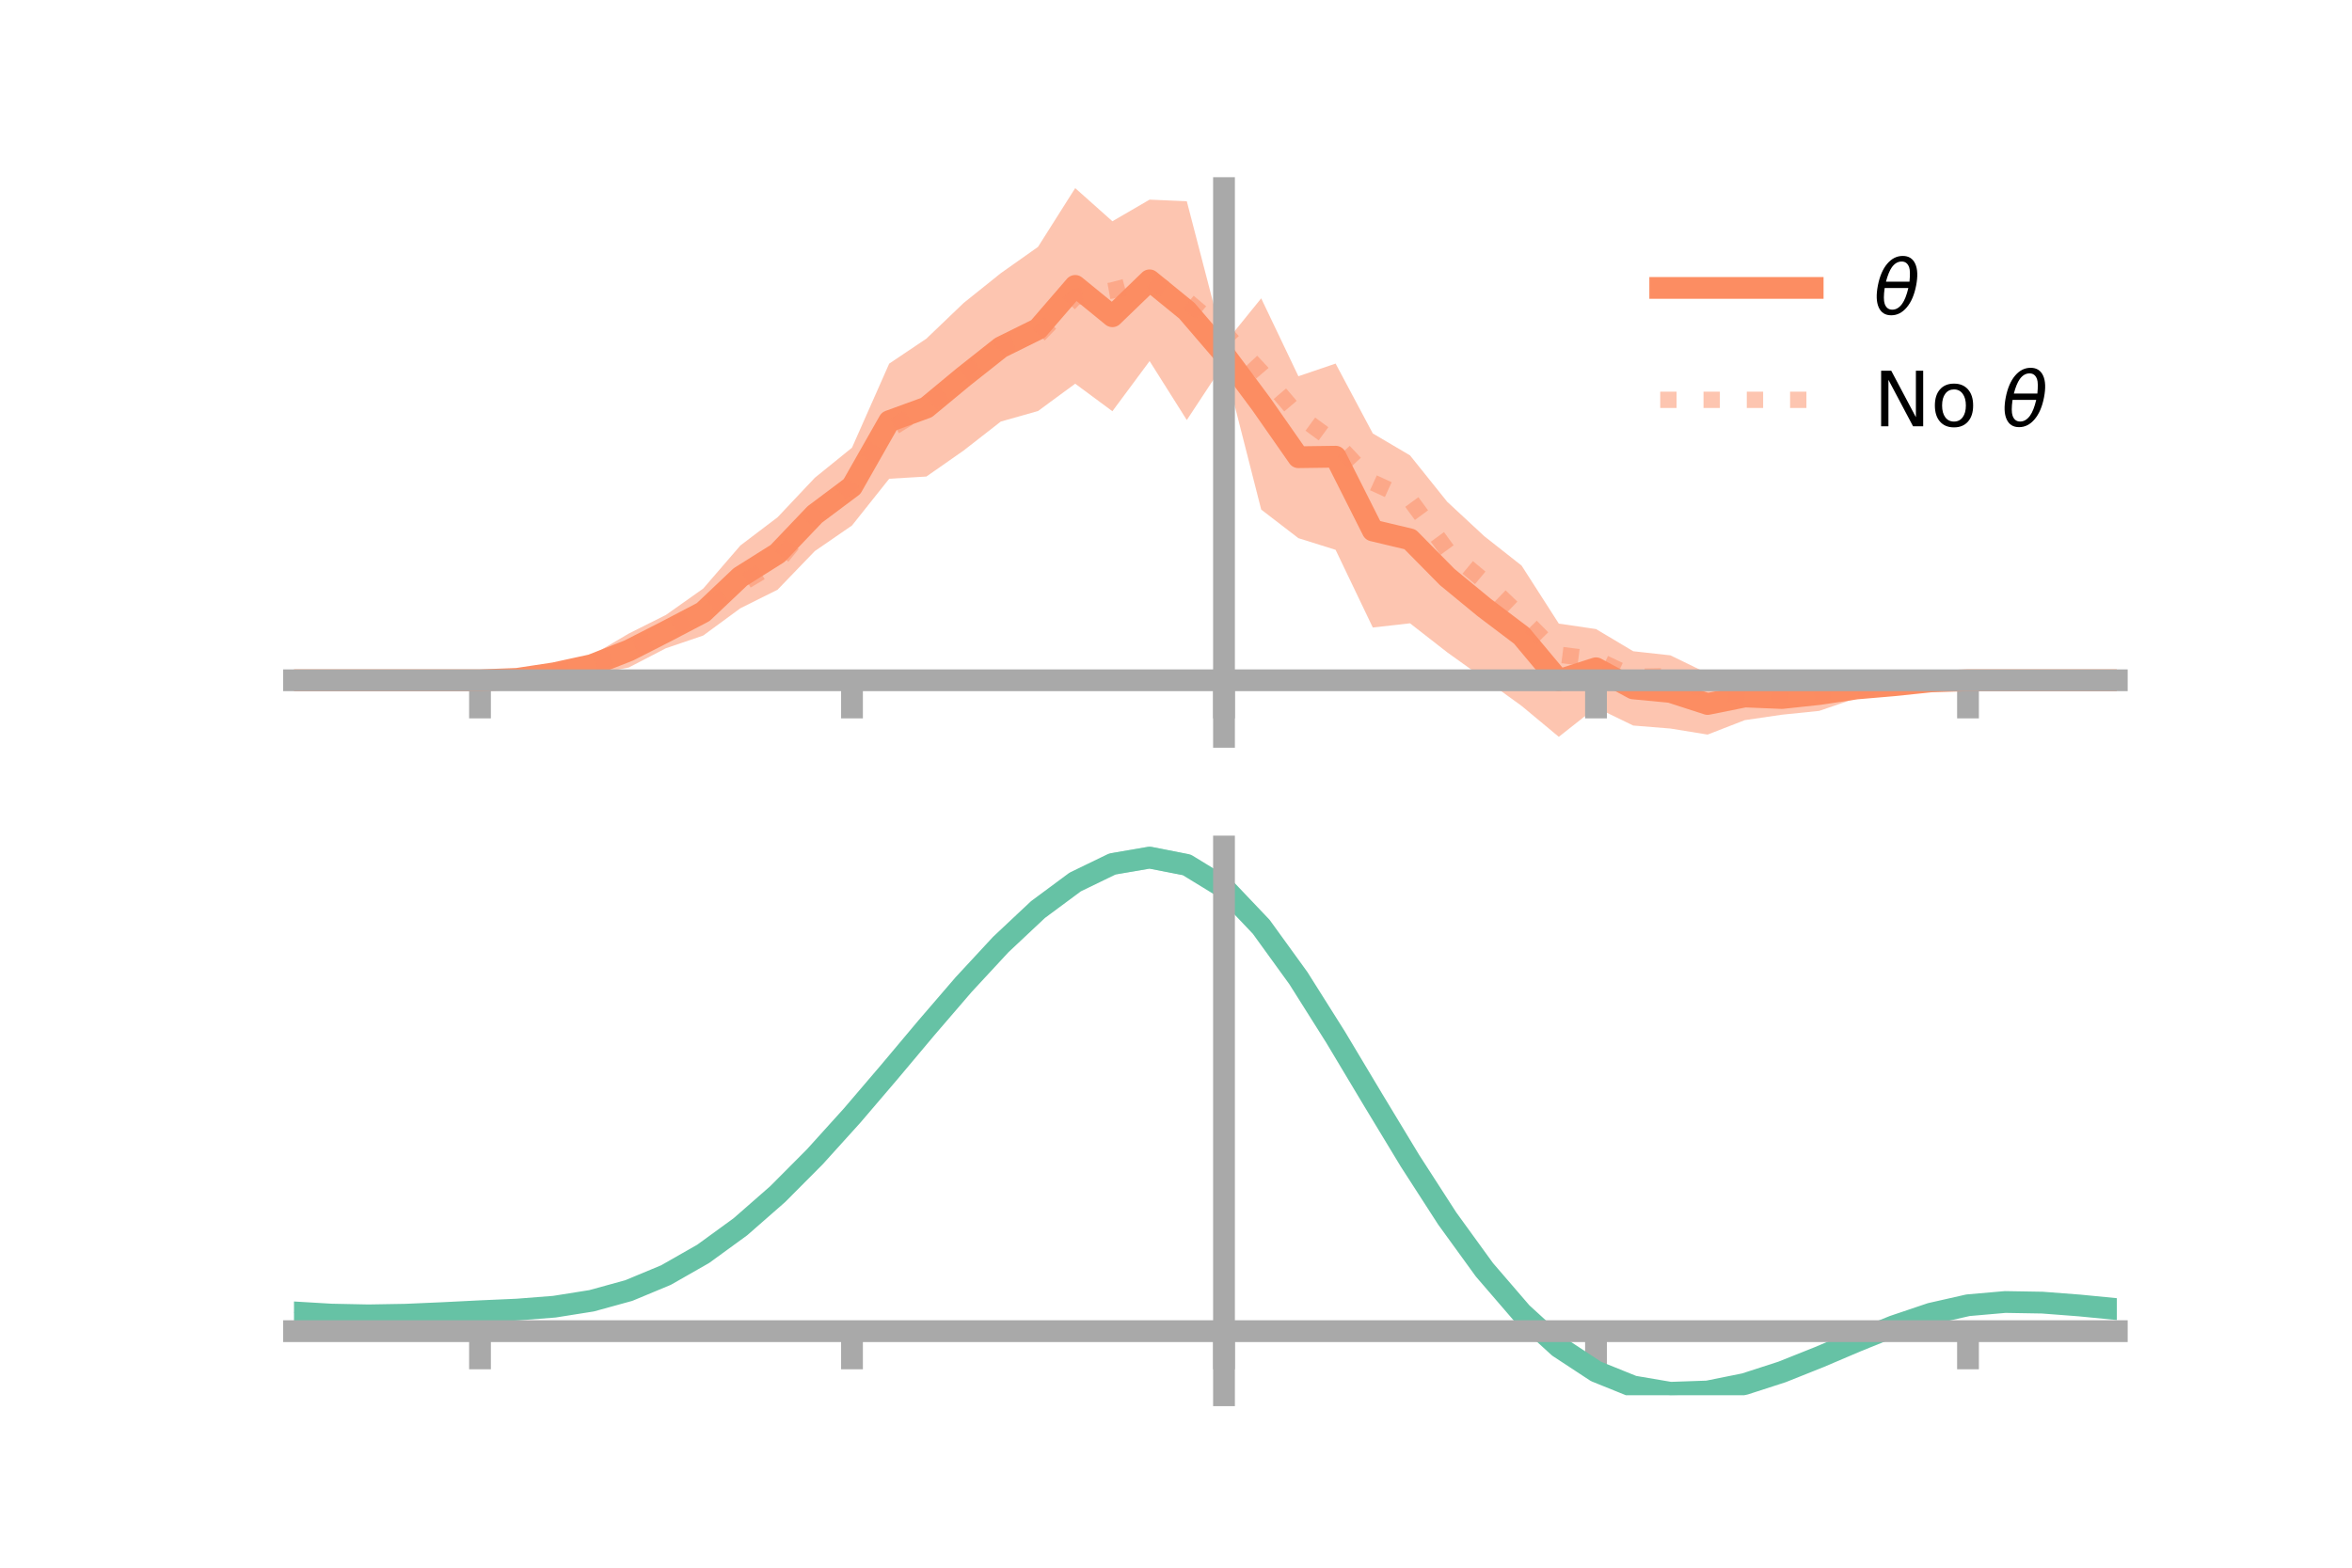 <?xml version="1.0" encoding="utf-8" standalone="no"?>
<!DOCTYPE svg PUBLIC "-//W3C//DTD SVG 1.1//EN"
  "http://www.w3.org/Graphics/SVG/1.1/DTD/svg11.dtd">
<!-- Created with matplotlib (https://matplotlib.org/) -->
<svg height="144pt" version="1.1" viewBox="0 0 216 144" width="216pt" xmlns="http://www.w3.org/2000/svg" xmlns:xlink="http://www.w3.org/1999/xlink">
 <defs>
  <style type="text/css">*{stroke-linecap:butt;stroke-linejoin:round;}</style>
 </defs>
 <g id="figure_1">
  <g id="patch_1">
   <path d="M 0 144 
L 216 144 
L 216 0 
L 0 0 
z
" style="fill:none;"/>
  </g>
  <g id="axes_1">
   <g id="patch_2">
    <path d="M 27 67.68 
L 194.4 67.68 
L 194.4 17.28 
L 27 17.28 
z
" style="fill:none;"/>
   </g>
   <g id="PolyCollection_1">
    <path clip-path="url(#p83963a6fd1)" d="M 27 62.487 
L 27 62.487 
L 30.416 62.487 
L 33.833 62.487 
L 37.249 62.487 
L 40.665 62.487 
L 44.082 62.485 
L 47.498 62.153 
L 50.914 61.337 
L 54.331 60.206 
L 57.747 58.194 
L 61.163 56.48 
L 64.58 54.063 
L 67.996 50.104 
L 71.412 47.512 
L 74.829 43.888 
L 78.245 41.123 
L 81.661 33.401 
L 85.078 31.104 
L 88.494 27.833 
L 91.91 25.094 
L 95.327 22.678 
L 98.743 17.28 
L 102.159 20.324 
L 105.576 18.337 
L 108.992 18.485 
L 112.408 31.626 
L 115.824 27.404 
L 119.241 34.56 
L 122.657 33.396 
L 126.073 39.814 
L 129.49 41.828 
L 132.906 46.09 
L 136.322 49.262 
L 139.739 51.953 
L 143.155 57.281 
L 146.571 57.782 
L 149.988 59.819 
L 153.404 60.197 
L 156.82 61.856 
L 160.237 61.806 
L 163.653 62.586 
L 167.069 62.202 
L 170.486 62.352 
L 173.902 62.444 
L 177.318 62.391 
L 180.735 62.486 
L 184.151 62.487 
L 187.567 62.487 
L 190.984 62.487 
L 194.4 62.487 
L 194.4 62.487 
L 194.4 62.487 
L 190.984 62.487 
L 187.567 62.487 
L 184.151 62.487 
L 180.735 62.488 
L 177.318 62.792 
L 173.902 63.452 
L 170.486 64.128 
L 167.069 65.299 
L 163.653 65.649 
L 160.237 66.148 
L 156.82 67.475 
L 153.404 66.92 
L 149.988 66.644 
L 146.571 64.985 
L 143.155 67.68 
L 139.739 64.84 
L 136.322 62.367 
L 132.906 59.918 
L 129.49 57.254 
L 126.073 57.64 
L 122.657 50.505 
L 119.241 49.433 
L 115.824 46.806 
L 112.408 33.399 
L 108.992 38.584 
L 105.576 33.166 
L 102.159 37.773 
L 98.743 35.245 
L 95.327 37.755 
L 91.91 38.722 
L 88.494 41.386 
L 85.078 43.773 
L 81.661 43.976 
L 78.245 48.269 
L 74.829 50.62 
L 71.412 54.165 
L 67.996 55.871 
L 64.58 58.378 
L 61.163 59.541 
L 57.747 61.312 
L 54.331 61.987 
L 50.914 62.344 
L 47.498 62.561 
L 44.082 62.487 
L 40.665 62.487 
L 37.249 62.487 
L 33.833 62.487 
L 30.416 62.487 
L 27 62.487 
z
" style="fill:#fc8d62;fill-opacity:0.5;"/>
   </g>
   <g id="matplotlib.axis_1">
    <g id="xtick_1">
     <g id="line2d_1">
      <defs>
       <path d="M 0 0 
L 0 3.5 
" id="m954cebf37b" style="stroke:#a9a9a9;stroke-width:2;"/>
      </defs>
      <g>
       <use style="fill:#a9a9a9;stroke:#a9a9a9;stroke-width:2;" x="44.082" xlink:href="#m954cebf37b" y="62.487"/>
      </g>
     </g>
    </g>
    <g id="xtick_2">
     <g id="line2d_2">
      <g>
       <use style="fill:#a9a9a9;stroke:#a9a9a9;stroke-width:2;" x="78.245" xlink:href="#m954cebf37b" y="62.487"/>
      </g>
     </g>
    </g>
    <g id="xtick_3">
     <g id="line2d_3">
      <g>
       <use style="fill:#a9a9a9;stroke:#a9a9a9;stroke-width:2;" x="112.408" xlink:href="#m954cebf37b" y="62.487"/>
      </g>
     </g>
    </g>
    <g id="xtick_4">
     <g id="line2d_4">
      <g>
       <use style="fill:#a9a9a9;stroke:#a9a9a9;stroke-width:2;" x="146.571" xlink:href="#m954cebf37b" y="62.487"/>
      </g>
     </g>
    </g>
    <g id="xtick_5">
     <g id="line2d_5">
      <g>
       <use style="fill:#a9a9a9;stroke:#a9a9a9;stroke-width:2;" x="180.735" xlink:href="#m954cebf37b" y="62.487"/>
      </g>
     </g>
    </g>
   </g>
   <g id="matplotlib.axis_2"/>
   <g id="line2d_6">
    <path clip-path="url(#p83963a6fd1)" d="M 27 62.487 
L 30.416 62.487 
L 33.833 62.487 
L 37.249 62.487 
L 40.665 62.487 
L 44.082 62.486 
L 47.498 62.357 
L 50.914 61.84 
L 54.331 61.096 
L 57.747 59.753 
L 61.163 58.011 
L 64.58 56.221 
L 67.996 52.987 
L 71.412 50.839 
L 74.829 47.254 
L 78.245 44.696 
L 81.661 38.688 
L 85.078 37.439 
L 88.494 34.61 
L 91.91 31.908 
L 95.327 30.217 
L 98.743 26.262 
L 102.159 29.049 
L 105.576 25.751 
L 108.992 28.535 
L 112.408 32.512 
L 115.824 37.105 
L 119.241 41.997 
L 122.657 41.95 
L 126.073 48.727 
L 129.49 49.541 
L 132.906 53.004 
L 136.322 55.815 
L 139.739 58.397 
L 143.155 62.481 
L 146.571 61.384 
L 149.988 63.232 
L 153.404 63.558 
L 156.82 64.665 
L 160.237 63.977 
L 163.653 64.117 
L 167.069 63.751 
L 170.486 63.24 
L 173.902 62.948 
L 177.318 62.592 
L 180.735 62.487 
L 184.151 62.487 
L 187.567 62.487 
L 190.984 62.487 
L 194.4 62.487 
" style="fill:none;stroke:#fc8d62;stroke-linecap:square;stroke-width:2;"/>
   </g>
   <g id="line2d_7">
    <path clip-path="url(#p83963a6fd1)" d="M 27 62.487 
L 30.416 62.487 
L 33.833 62.487 
L 37.249 62.487 
L 40.665 62.487 
L 44.082 62.486 
L 47.498 62.374 
L 50.914 61.795 
L 54.331 60.963 
L 57.747 59.85 
L 61.163 58.222 
L 64.58 55.958 
L 67.996 53.658 
L 71.412 51.617 
L 74.829 47.438 
L 78.245 44.338 
L 81.661 39.472 
L 85.078 37.331 
L 88.494 34.64 
L 91.91 31.808 
L 95.327 30.838 
L 98.743 27.292 
L 102.159 26.674 
L 105.576 25.751 
L 108.992 27.613 
L 112.408 30.508 
L 115.824 34.162 
L 119.241 38.156 
L 122.657 40.66 
L 126.073 44.324 
L 129.49 45.884 
L 132.906 50.547 
L 136.322 53.397 
L 139.739 56.669 
L 143.155 60.131 
L 146.571 60.563 
L 149.988 62.174 
L 153.404 62.109 
L 156.82 63.469 
L 160.237 63.96 
L 163.653 63.742 
L 167.069 63.548 
L 170.486 63.344 
L 173.902 62.978 
L 177.318 62.574 
L 180.735 62.488 
L 184.151 62.487 
L 187.567 62.487 
L 190.984 62.487 
L 194.4 62.487 
" style="fill:none;stroke:#fc8d62;stroke-dasharray:1.5,2.475;stroke-dashoffset:0;stroke-opacity:0.5;stroke-width:1.5;"/>
   </g>
   <g id="patch_3">
    <path d="M 112.408 67.68 
L 112.408 17.28 
" style="fill:none;stroke:#a9a9a9;stroke-linecap:square;stroke-linejoin:miter;stroke-width:2;"/>
   </g>
   <g id="patch_4">
    <path d="M 194.4 67.68 
L 194.4 17.28 
" style="fill:none;"/>
   </g>
   <g id="patch_5">
    <path d="M 27 62.487 
L 194.4 62.487 
" style="fill:none;stroke:#a9a9a9;stroke-linecap:square;stroke-linejoin:miter;stroke-width:2;"/>
   </g>
   <g id="patch_6">
    <path d="M 27 17.28 
L 194.4 17.28 
" style="fill:none;"/>
   </g>
   <g id="legend_1">
    <g id="line2d_8">
     <path d="M 152.47 26.449 
L 166.47 26.449 
" style="fill:none;stroke:#fc8d62;stroke-linecap:square;stroke-width:2;"/>
    </g>
    <g id="line2d_9"/>
    <g id="text_1">
     <!-- $\theta$ -->
     <g transform="translate(172.07 28.899)scale(0.07 -0.07)">
      <defs>
       <path d="M 45.516 34.672 
L 14.453 34.672 
Q 12.359 20.062 14.5 13.875 
Q 17.188 6.25 24.469 6.25 
Q 31.781 6.25 37.359 13.922 
Q 42.234 20.656 45.516 34.672 
z
M 47.016 42.969 
Q 48.344 56.844 46.625 61.719 
Q 43.953 69.438 36.766 69.438 
Q 29.297 69.438 23.828 61.812 
Q 19.531 55.672 16.156 42.969 
z
M 38.188 76.766 
Q 49.906 76.766 54.594 66.406 
Q 59.281 56.109 55.719 37.844 
Q 52.203 19.625 43.453 9.281 
Q 34.766 -1.125 23.047 -1.125 
Q 11.281 -1.125 6.641 9.281 
Q 2 19.625 5.516 37.844 
Q 9.078 56.109 17.719 66.406 
Q 26.422 76.766 38.188 76.766 
z
" id="DejaVuSans-Oblique-952"/>
      </defs>
      <use transform="translate(0 0.234)" xlink:href="#DejaVuSans-Oblique-952"/>
     </g>
    </g>
    <g id="line2d_10">
     <path d="M 152.47 36.724 
L 166.47 36.724 
" style="fill:none;stroke:#fc8d62;stroke-dasharray:1.5,2.475;stroke-dashoffset:0;stroke-opacity:0.5;stroke-width:1.5;"/>
    </g>
    <g id="line2d_11"/>
    <g id="text_2">
     <!-- No $\theta$ -->
     <g transform="translate(172.07 39.174)scale(0.07 -0.07)">
      <defs>
       <path d="M 9.812 72.906 
L 23.094 72.906 
L 55.422 11.922 
L 55.422 72.906 
L 64.984 72.906 
L 64.984 0 
L 51.703 0 
L 19.391 60.984 
L 19.391 0 
L 9.812 0 
z
" id="DejaVuSans-78"/>
       <path d="M 30.609 48.391 
Q 23.391 48.391 19.188 42.75 
Q 14.984 37.109 14.984 27.297 
Q 14.984 17.484 19.156 11.844 
Q 23.344 6.203 30.609 6.203 
Q 37.797 6.203 41.984 11.859 
Q 46.188 17.531 46.188 27.297 
Q 46.188 37.016 41.984 42.703 
Q 37.797 48.391 30.609 48.391 
z
M 30.609 56 
Q 42.328 56 49.016 48.375 
Q 55.719 40.766 55.719 27.297 
Q 55.719 13.875 49.016 6.219 
Q 42.328 -1.422 30.609 -1.422 
Q 18.844 -1.422 12.172 6.219 
Q 5.516 13.875 5.516 27.297 
Q 5.516 40.766 12.172 48.375 
Q 18.844 56 30.609 56 
z
" id="DejaVuSans-111"/>
       <path id="DejaVuSans-32"/>
      </defs>
      <use transform="translate(0 0.234)" xlink:href="#DejaVuSans-78"/>
      <use transform="translate(74.805 0.234)" xlink:href="#DejaVuSans-111"/>
      <use transform="translate(135.986 0.234)" xlink:href="#DejaVuSans-32"/>
      <use transform="translate(167.773 0.234)" xlink:href="#DejaVuSans-Oblique-952"/>
     </g>
    </g>
   </g>
  </g>
  <g id="axes_2">
   <g id="patch_7">
    <path d="M 27 128.16 
L 194.4 128.16 
L 194.4 77.76 
L 27 77.76 
z
" style="fill:none;"/>
   </g>
   <g id="PolyCollection_2">
    <path clip-path="url(#p1a3d3920eb)" d="M 27 120.591 
L 27 120.509 
L 30.416 120.721 
L 33.833 120.793 
L 37.249 120.729 
L 40.665 120.571 
L 44.082 120.392 
L 47.498 120.235 
L 50.914 119.962 
L 54.331 119.413 
L 57.747 118.461 
L 61.163 117.014 
L 64.58 115.022 
L 67.996 112.477 
L 71.412 109.409 
L 74.829 105.887 
L 78.245 102.012 
L 81.661 97.912 
L 85.078 93.742 
L 88.494 89.676 
L 91.91 85.905 
L 95.327 82.626 
L 98.743 80.043 
L 102.159 78.356 
L 105.576 77.76 
L 108.992 78.442 
L 112.408 80.57 
L 115.824 84.221 
L 119.241 89.018 
L 122.657 94.522 
L 126.073 100.326 
L 129.49 106.072 
L 132.906 111.46 
L 136.322 116.255 
L 139.739 120.29 
L 143.155 123.461 
L 146.571 125.731 
L 149.988 127.122 
L 153.404 127.706 
L 156.82 127.594 
L 160.237 126.92 
L 163.653 125.835 
L 167.069 124.498 
L 170.486 123.071 
L 173.902 121.714 
L 177.318 120.577 
L 180.735 119.811 
L 184.151 119.514 
L 187.567 119.577 
L 190.984 119.848 
L 194.4 120.194 
L 194.4 120.303 
L 194.4 120.303 
L 190.984 119.982 
L 187.567 119.729 
L 184.151 119.676 
L 180.735 119.978 
L 177.318 120.756 
L 173.902 121.925 
L 170.486 123.334 
L 167.069 124.818 
L 163.653 126.208 
L 160.237 127.335 
L 156.82 128.035 
L 153.404 128.16 
L 149.988 127.584 
L 146.571 126.213 
L 143.155 123.993 
L 139.739 120.914 
L 136.322 117.013 
L 132.906 112.384 
L 129.49 107.181 
L 126.073 101.628 
L 122.657 96.013 
L 119.241 90.683 
L 115.824 86.035 
L 112.408 82.498 
L 108.992 80.443 
L 105.576 79.788 
L 102.159 80.365 
L 98.743 81.989 
L 95.327 84.468 
L 91.91 87.607 
L 88.494 91.209 
L 85.078 95.085 
L 81.661 99.054 
L 78.245 102.952 
L 74.829 106.633 
L 71.412 109.978 
L 67.996 112.893 
L 64.58 115.319 
L 61.163 117.227 
L 57.747 118.624 
L 54.331 119.552 
L 50.914 120.089 
L 47.498 120.352 
L 44.082 120.497 
L 40.665 120.66 
L 37.249 120.799 
L 33.833 120.85 
L 30.416 120.782 
L 27 120.591 
z
" style="fill:#66c2a5;fill-opacity:0.5;"/>
   </g>
   <g id="matplotlib.axis_3">
    <g id="xtick_6">
     <g id="line2d_12">
      <g>
       <use style="fill:#a9a9a9;stroke:#a9a9a9;stroke-width:2;" x="44.082" xlink:href="#m954cebf37b" y="122.273"/>
      </g>
     </g>
    </g>
    <g id="xtick_7">
     <g id="line2d_13">
      <g>
       <use style="fill:#a9a9a9;stroke:#a9a9a9;stroke-width:2;" x="78.245" xlink:href="#m954cebf37b" y="122.273"/>
      </g>
     </g>
    </g>
    <g id="xtick_8">
     <g id="line2d_14">
      <g>
       <use style="fill:#a9a9a9;stroke:#a9a9a9;stroke-width:2;" x="112.408" xlink:href="#m954cebf37b" y="122.273"/>
      </g>
     </g>
    </g>
    <g id="xtick_9">
     <g id="line2d_15">
      <g>
       <use style="fill:#a9a9a9;stroke:#a9a9a9;stroke-width:2;" x="146.571" xlink:href="#m954cebf37b" y="122.273"/>
      </g>
     </g>
    </g>
    <g id="xtick_10">
     <g id="line2d_16">
      <g>
       <use style="fill:#a9a9a9;stroke:#a9a9a9;stroke-width:2;" x="180.735" xlink:href="#m954cebf37b" y="122.273"/>
      </g>
     </g>
    </g>
   </g>
   <g id="matplotlib.axis_4"/>
   <g id="line2d_17">
    <path clip-path="url(#p1a3d3920eb)" d="M 27 120.55 
L 30.416 120.752 
L 33.833 120.822 
L 37.249 120.764 
L 40.665 120.615 
L 44.082 120.444 
L 47.498 120.293 
L 50.914 120.026 
L 54.331 119.483 
L 57.747 118.543 
L 61.163 117.121 
L 64.58 115.171 
L 67.996 112.685 
L 71.412 109.694 
L 74.829 106.26 
L 78.245 102.482 
L 81.661 98.483 
L 85.078 94.413 
L 88.494 90.443 
L 91.91 86.756 
L 95.327 83.547 
L 98.743 81.016 
L 102.159 79.36 
L 105.576 78.774 
L 108.992 79.443 
L 112.408 81.534 
L 115.824 85.128 
L 119.241 89.85 
L 122.657 95.268 
L 126.073 100.977 
L 129.49 106.626 
L 132.906 111.922 
L 136.322 116.634 
L 139.739 120.602 
L 143.155 123.727 
L 146.571 125.972 
L 149.988 127.353 
L 153.404 127.933 
L 156.82 127.815 
L 160.237 127.127 
L 163.653 126.021 
L 167.069 124.658 
L 170.486 123.203 
L 173.902 121.82 
L 177.318 120.667 
L 180.735 119.894 
L 184.151 119.595 
L 187.567 119.653 
L 190.984 119.915 
L 194.4 120.248 
" style="fill:none;stroke:#66c2a5;stroke-linecap:square;stroke-width:2;"/>
   </g>
   <g id="patch_8">
    <path d="M 112.408 128.16 
L 112.408 77.76 
" style="fill:none;stroke:#a9a9a9;stroke-linecap:square;stroke-linejoin:miter;stroke-width:2;"/>
   </g>
   <g id="patch_9">
    <path d="M 194.4 128.16 
L 194.4 77.76 
" style="fill:none;"/>
   </g>
   <g id="patch_10">
    <path d="M 27 122.273 
L 194.4 122.273 
" style="fill:none;stroke:#a9a9a9;stroke-linecap:square;stroke-linejoin:miter;stroke-width:2;"/>
   </g>
   <g id="patch_11">
    <path d="M 27 77.76 
L 194.4 77.76 
" style="fill:none;"/>
   </g>
  </g>
 </g>
 <defs>
  <clipPath id="p83963a6fd1">
   <rect height="50.4" width="167.4" x="27" y="17.28"/>
  </clipPath>
  <clipPath id="p1a3d3920eb">
   <rect height="50.4" width="167.4" x="27" y="77.76"/>
  </clipPath>
 </defs>
</svg>
